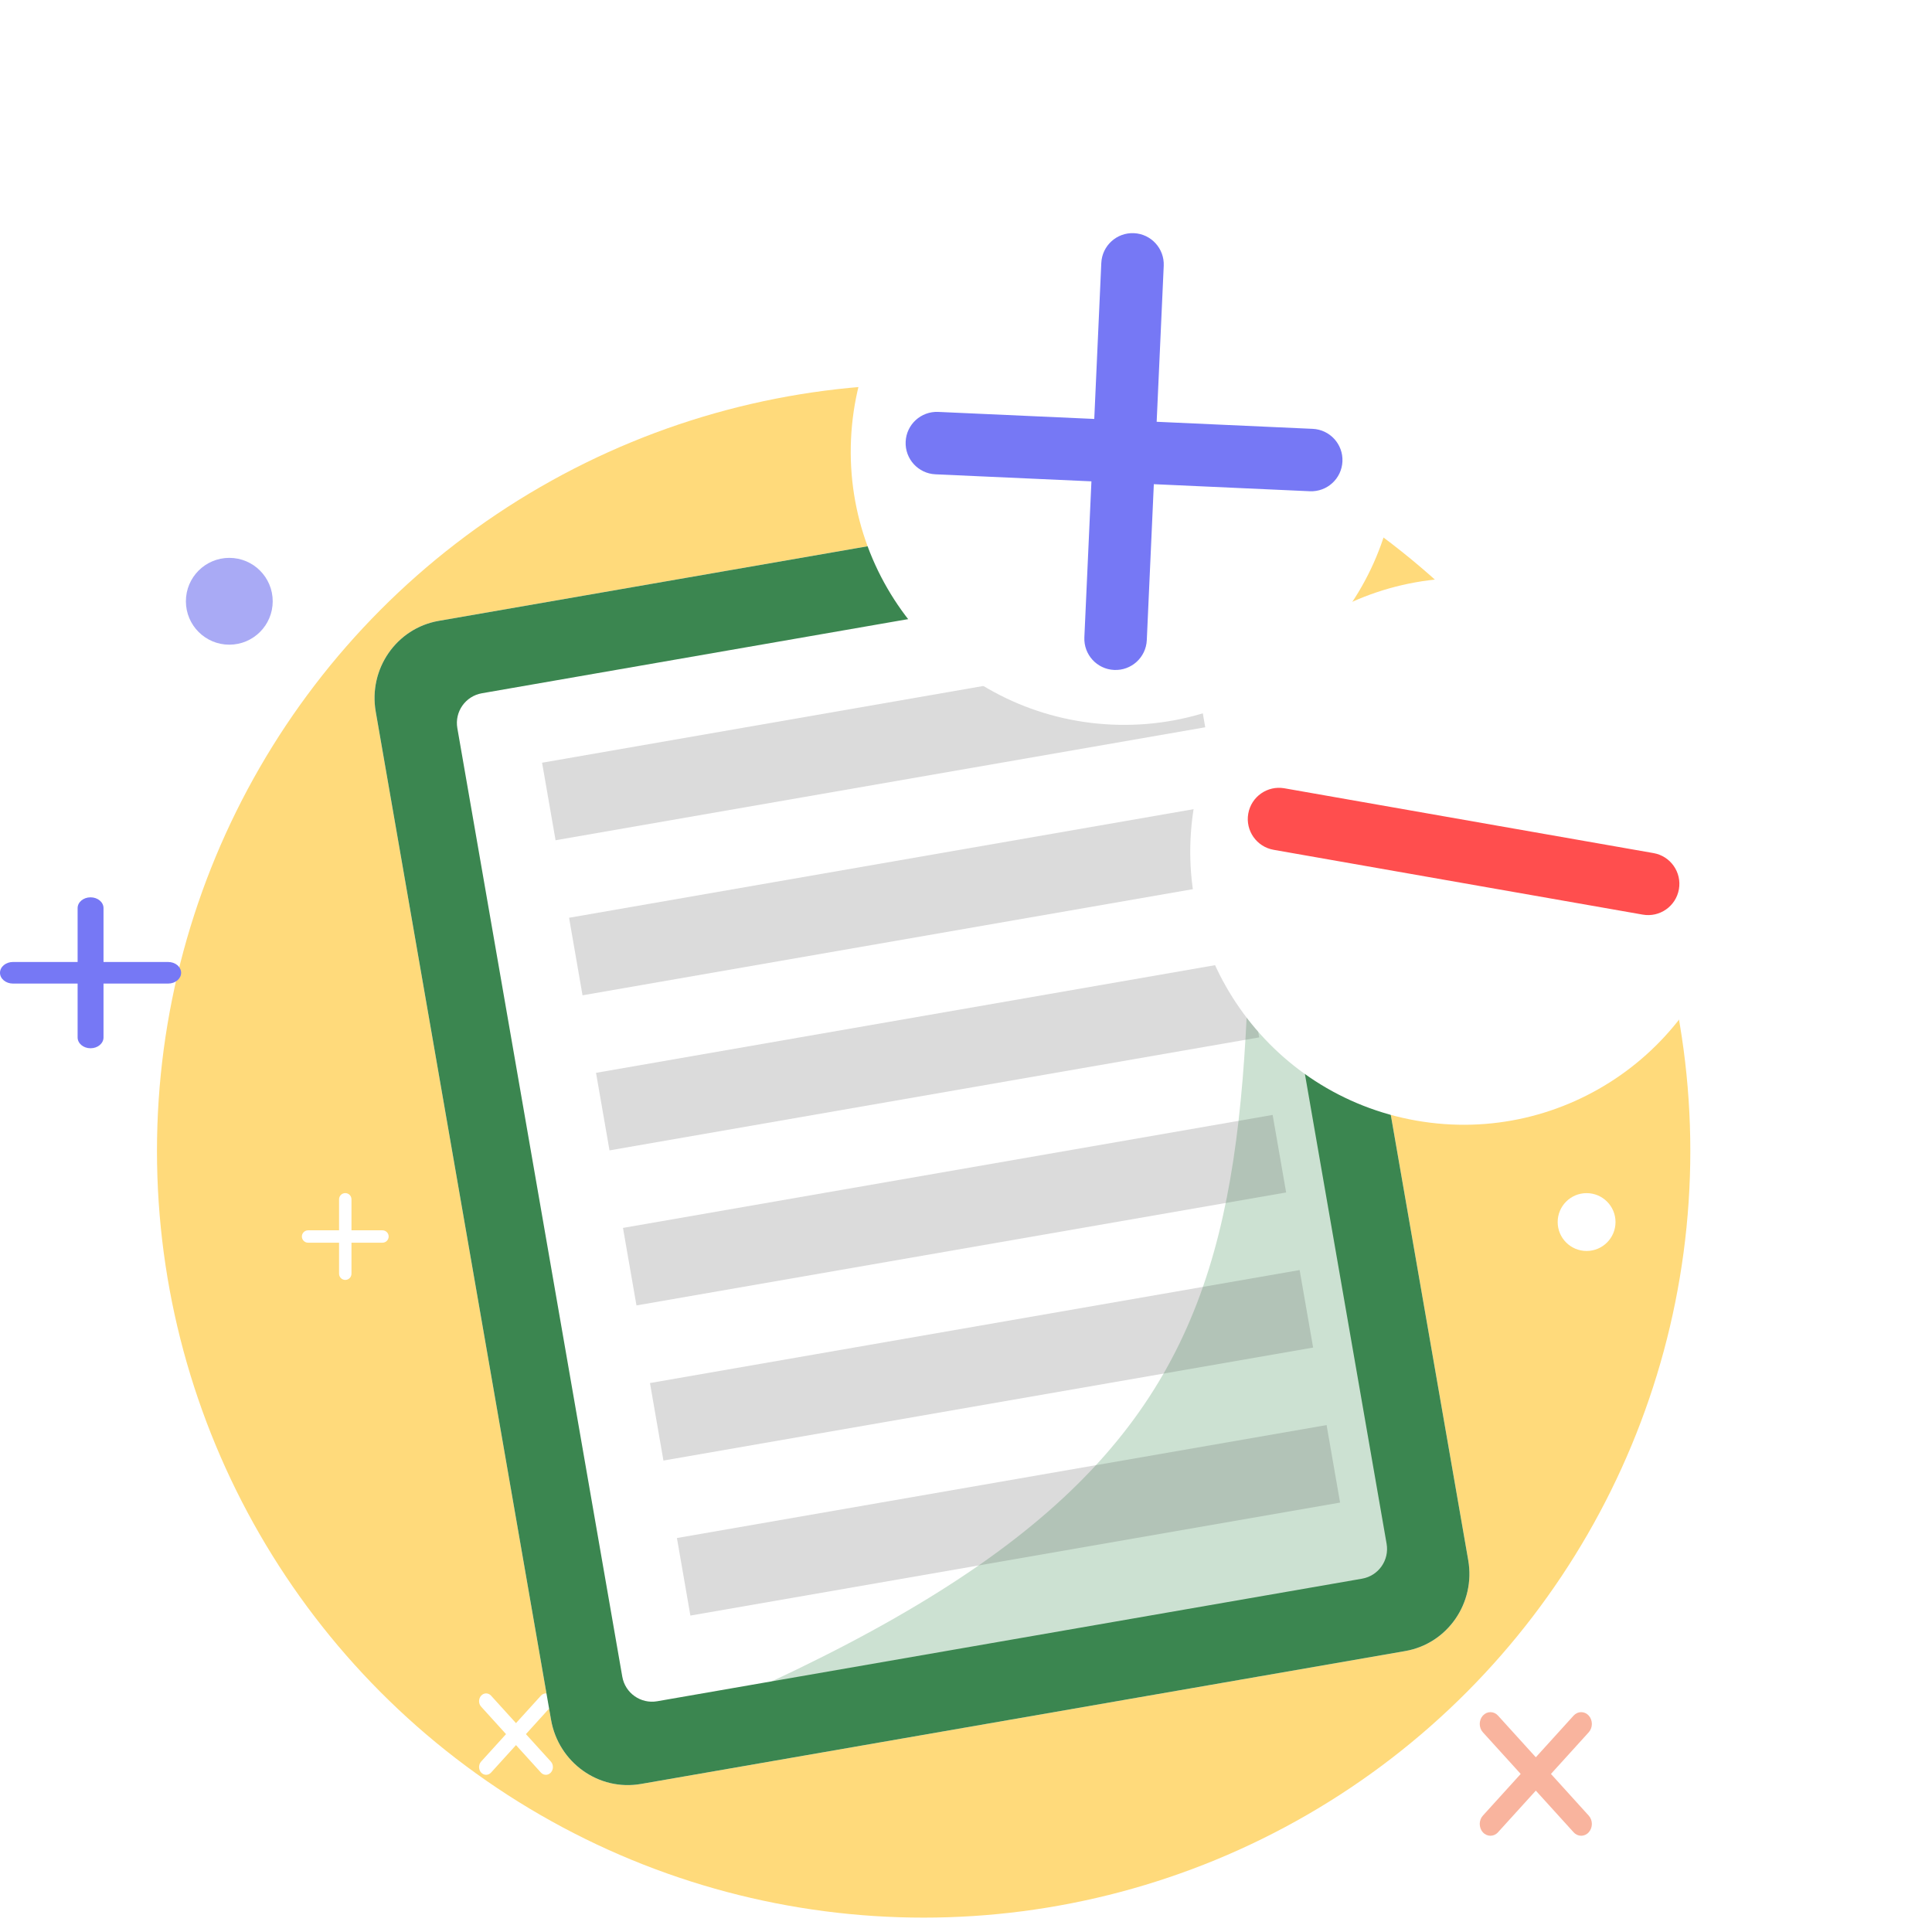 <svg width="64" height="64" viewBox="0 0 64 64" fill="none" xmlns="http://www.w3.org/2000/svg">
<circle cx="30.597" cy="38.127" r="25.397" fill="#FFDA7B"/>
<path fill-rule="evenodd" clip-rule="evenodd" d="M11.438 39.523C11.324 39.523 11.232 39.615 11.232 39.729V40.756H10.205C10.092 40.756 10 40.848 10 40.961C10 41.074 10.092 41.166 10.205 41.166H11.232V42.193C11.232 42.307 11.324 42.399 11.438 42.399C11.551 42.399 11.643 42.307 11.643 42.193V41.166H12.67C12.783 41.166 12.875 41.074 12.875 40.961C12.875 40.848 12.783 40.756 12.67 40.756H11.643V39.729C11.643 39.615 11.551 39.523 11.438 39.523Z" fill="white"/>
<path fill-rule="evenodd" clip-rule="evenodd" d="M52.629 56.831C52.491 56.679 52.267 56.679 52.128 56.831L50.876 58.212L49.623 56.831C49.485 56.679 49.261 56.679 49.122 56.831C48.984 56.984 48.984 57.231 49.122 57.384L50.375 58.764L49.122 60.145C48.984 60.297 48.984 60.545 49.122 60.697C49.261 60.85 49.485 60.85 49.623 60.697L50.876 59.317L52.128 60.697C52.267 60.85 52.491 60.85 52.629 60.697C52.767 60.545 52.767 60.297 52.629 60.145L51.377 58.764L52.629 57.384C52.767 57.231 52.767 56.984 52.629 56.831Z" fill="#F9B49E"/>
<path fill-rule="evenodd" clip-rule="evenodd" d="M3 29.725C2.763 29.725 2.571 29.884 2.571 30.082V31.867H0.429C0.192 31.867 0 32.027 0 32.225C0 32.422 0.192 32.582 0.429 32.582H2.571V34.367C2.571 34.565 2.763 34.725 3 34.725C3.237 34.725 3.429 34.565 3.429 34.367V32.582H5.571C5.808 32.582 6 32.422 6 32.225C6 32.027 5.808 31.867 5.571 31.867H3.429V30.082C3.429 29.884 3.237 29.725 3 29.725Z" fill="#7678F5"/>
<path fill-rule="evenodd" clip-rule="evenodd" d="M18.247 56.172C18.156 56.071 18.009 56.071 17.918 56.172L17.093 57.081L16.268 56.172C16.177 56.071 16.029 56.071 15.938 56.172C15.847 56.272 15.847 56.435 15.938 56.535L16.763 57.445L15.938 58.354C15.847 58.455 15.847 58.617 15.938 58.718C16.029 58.818 16.177 58.818 16.268 58.718L17.093 57.809L17.918 58.718C18.009 58.818 18.156 58.818 18.247 58.718C18.339 58.617 18.339 58.455 18.247 58.354L17.422 57.445L18.247 56.535C18.339 56.435 18.339 56.272 18.247 56.172Z" fill="white"/>
<circle cx="7.596" cy="19.918" r="1.438" fill="#A9AAF5"/>
<circle cx="52.558" cy="40.482" r="0.958" fill="white"/>
<path fill-rule="evenodd" clip-rule="evenodd" d="M14.532 20.567L39.851 16.164C41.249 15.921 42.583 16.874 42.83 18.293L48.637 51.684C48.883 53.103 47.95 54.45 46.551 54.693L21.232 59.096C19.834 59.34 18.5 58.387 18.254 56.968L12.447 23.576C12.2 22.158 13.134 20.811 14.532 20.567Z" fill="white"/>
<path d="M20.377 57.922C44.17 48.492 40.931 41.116 41.565 18.513L47.252 51.218C47.442 52.306 46.713 53.342 45.625 53.531L20.377 57.922Z" fill="#046B21" fill-opacity="0.2"/>
<path d="M39.478 21.523L17.957 25.266L18.404 27.834L39.925 24.092L39.478 21.523Z" fill="#4D4D4D" fill-opacity="0.2"/>
<path d="M40.372 26.66L18.851 30.402L19.297 32.971L40.819 29.228L40.372 26.66Z" fill="#4D4D4D" fill-opacity="0.2"/>
<path d="M41.265 31.796L19.744 35.539L20.191 38.108L41.712 34.365L41.265 31.796Z" fill="#4D4D4D" fill-opacity="0.2"/>
<path d="M42.158 36.933L20.637 40.676L21.084 43.244L42.605 39.502L42.158 36.933Z" fill="#4D4D4D" fill-opacity="0.2"/>
<path d="M43.052 42.072L21.531 45.815L21.977 48.383L43.499 44.64L43.052 42.072Z" fill="#4D4D4D" fill-opacity="0.2"/>
<path d="M43.945 47.207L22.424 50.949L22.87 53.518L44.392 49.775L43.945 47.207Z" fill="#4D4D4D" fill-opacity="0.2"/>
<path fill-rule="evenodd" clip-rule="evenodd" d="M40.469 19.718C40.374 19.174 39.857 18.81 39.312 18.904L15.964 22.965C15.42 23.059 15.055 23.577 15.15 24.121L20.614 55.542C20.709 56.087 21.227 56.451 21.771 56.356L45.12 52.296C45.664 52.201 46.028 51.684 45.933 51.139L40.469 19.718ZM14.532 20.567L39.851 16.164C41.249 15.921 42.583 16.874 42.83 18.293L48.637 51.684C48.883 53.103 47.95 54.45 46.551 54.693L21.232 59.096C19.834 59.34 18.5 58.387 18.254 56.968L12.447 23.576C12.2 22.158 13.134 20.811 14.532 20.567Z" fill="#3B8650"/>
<circle cx="37.235" cy="14.959" r="9.053" transform="rotate(2.59 37.235 14.959)" fill="white"/>
<path fill-rule="evenodd" clip-rule="evenodd" d="M37.563 7.724C36.992 7.698 36.508 8.14 36.482 8.711L36.249 13.878L31.081 13.645C30.51 13.619 30.026 14.06 30.001 14.631C29.975 15.202 30.417 15.686 30.987 15.712L36.155 15.945L35.921 21.113C35.896 21.684 36.337 22.168 36.908 22.193C37.479 22.219 37.963 21.777 37.989 21.207L38.222 16.039L43.39 16.273C43.961 16.298 44.444 15.857 44.47 15.286C44.496 14.715 44.054 14.231 43.483 14.206L38.316 13.972L38.55 8.804C38.575 8.233 38.133 7.75 37.563 7.724Z" fill="#7678F5"/>
<g filter="url(#filter0_d_1854_16517)">
<circle cx="47.483" cy="28.205" r="9.053" transform="rotate(9.962 47.483 28.205)" fill="white"/>
<path d="M46.643 27.008L41.548 26.113C40.985 26.014 40.449 26.39 40.35 26.953C40.251 27.515 40.627 28.052 41.19 28.151L46.285 29.046L48.323 29.404L53.418 30.298C53.981 30.397 54.517 30.021 54.616 29.458C54.715 28.896 54.339 28.359 53.776 28.26L48.681 27.366L46.643 27.008Z" fill="#FF4E4E"/>
</g>
<defs>
<filter id="filter0_d_1854_16517" x="35.428" y="15.15" width="26.109" height="26.109" filterUnits="userSpaceOnUse" color-interpolation-filters="sRGB">
<feFlood flood-opacity="0" result="BackgroundImageFix"/>
<feColorMatrix in="SourceAlpha" type="matrix" values="0 0 0 0 0 0 0 0 0 0 0 0 0 0 0 0 0 0 127 0" result="hardAlpha"/>
<feOffset dx="1"/>
<feGaussianBlur stdDeviation="2"/>
<feComposite in2="hardAlpha" operator="out"/>
<feColorMatrix type="matrix" values="0 0 0 0 0 0 0 0 0 0 0 0 0 0 0 0 0 0 0.25 0"/>
<feBlend mode="normal" in2="BackgroundImageFix" result="effect1_dropShadow_1854_16517"/>
<feBlend mode="normal" in="SourceGraphic" in2="effect1_dropShadow_1854_16517" result="shape"/>
</filter>
</defs>
</svg>
